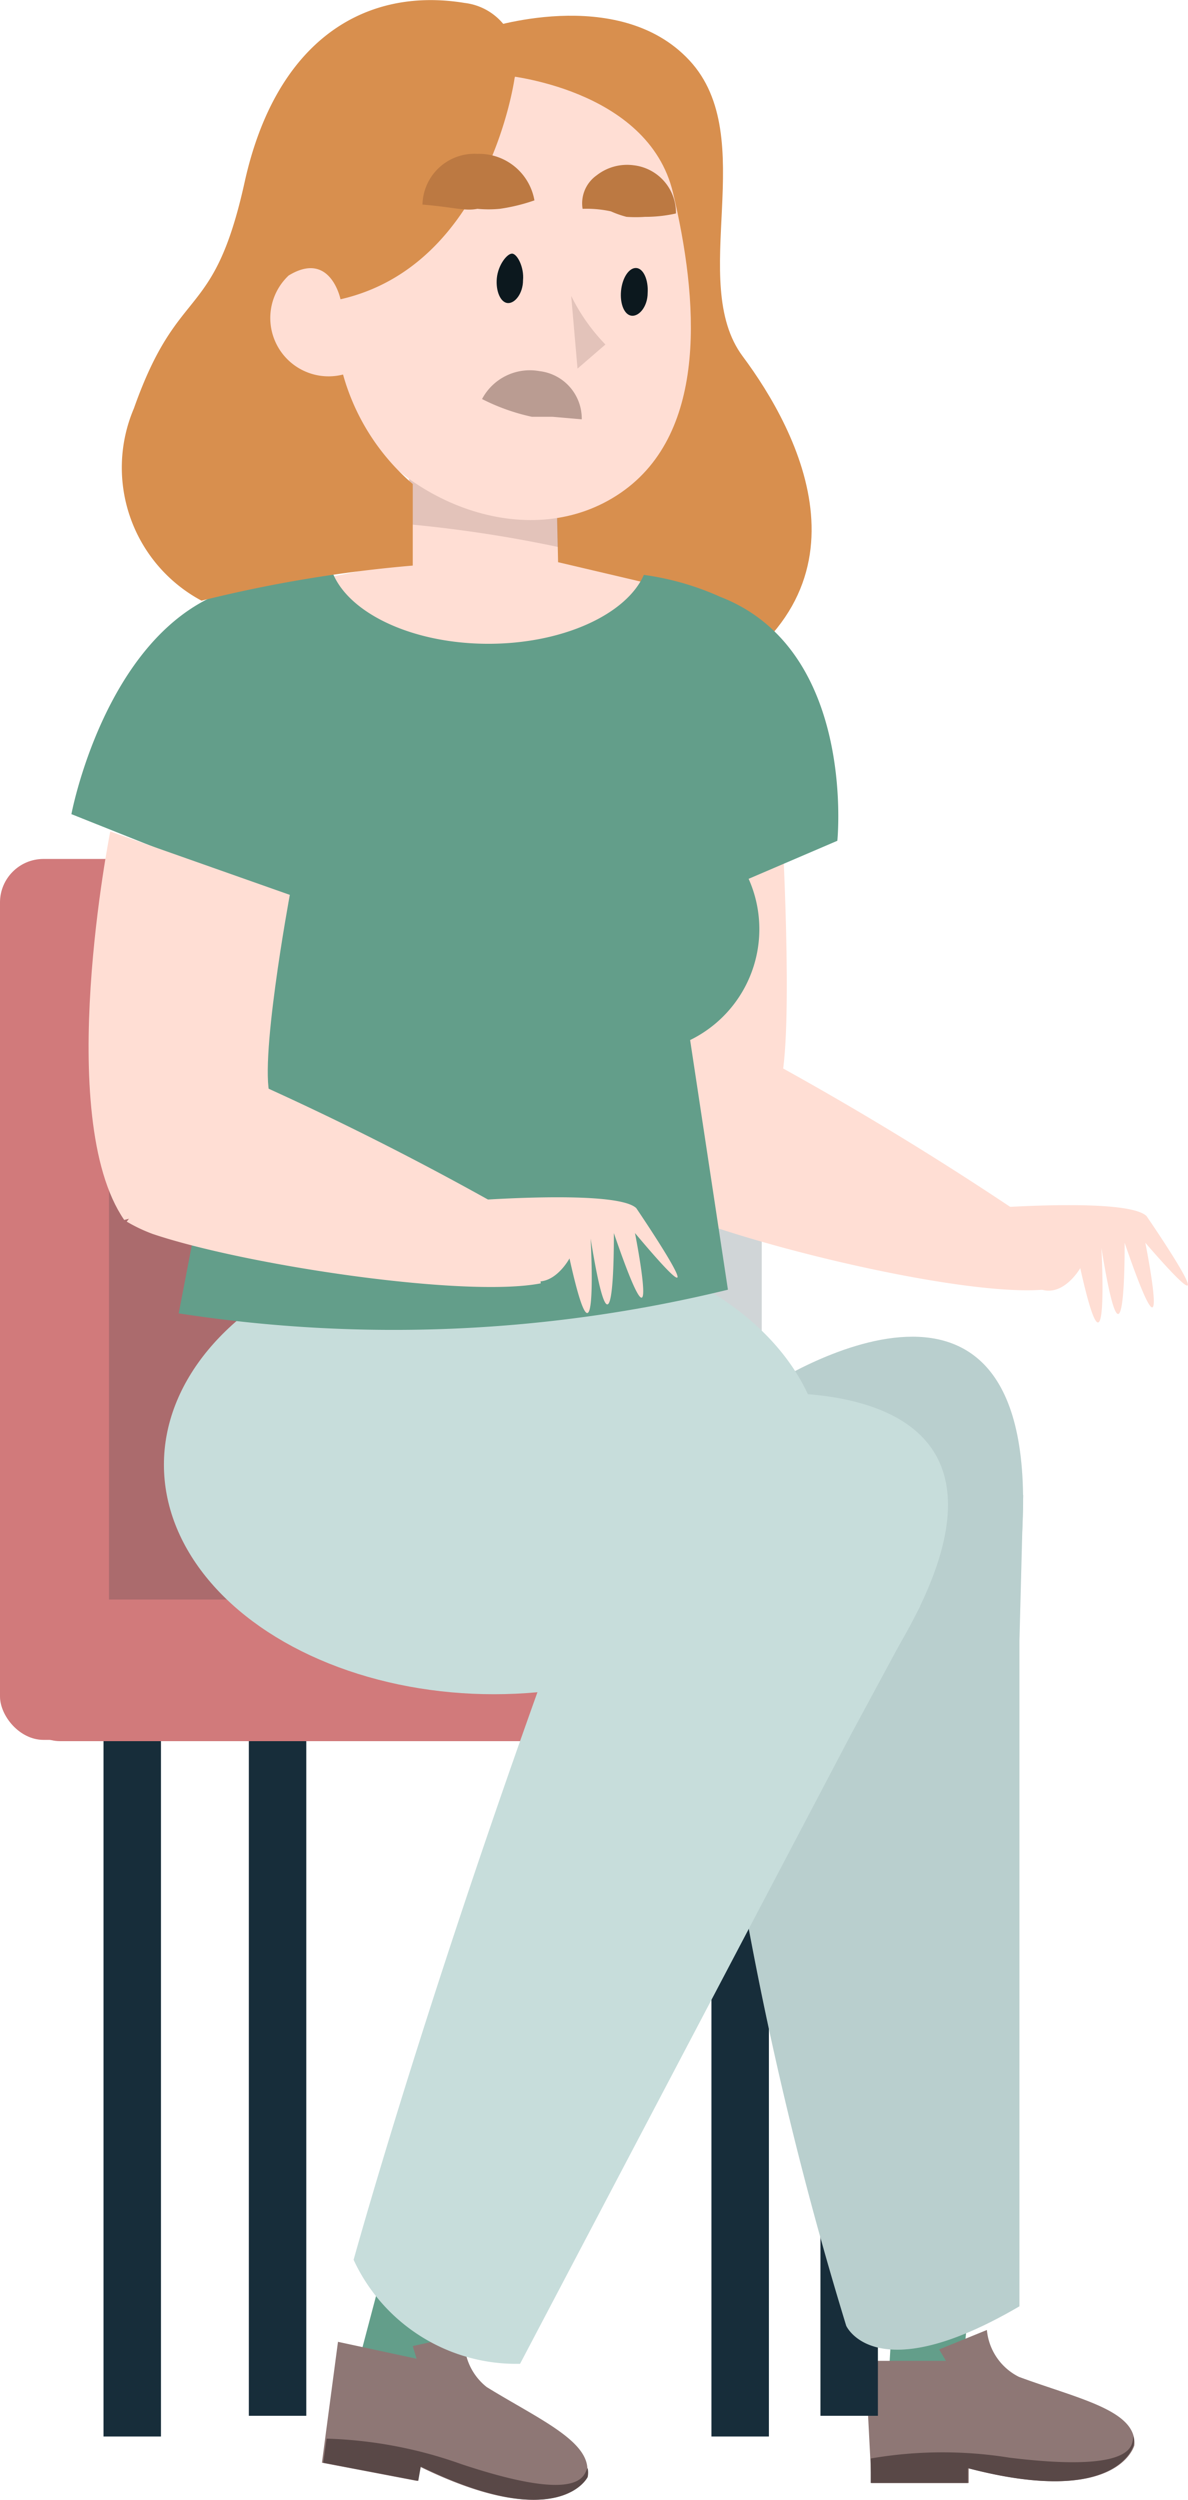 <svg xmlns="http://www.w3.org/2000/svg" viewBox="0 0 28.12 59.14"><defs><style>.cls-1{fill:#639e8a;}.cls-2{fill:#8e7775;}.cls-3{fill:#594847;}.cls-4,.cls-6,.cls-7{fill:#172d3a;}.cls-5{fill:#e58383;}.cls-6,.cls-9{opacity:0.1;}.cls-13,.cls-7{opacity:0.2;}.cls-8{fill:#c7dddb;}.cls-10{fill:#3b4f56;}.cls-11{fill:#ffded4;}.cls-12{fill:#d88f4e;}.cls-13,.cls-16{fill:#755950;}.cls-14{fill:#0c181e;}.cls-15{opacity:0.5;}.cls-17{fill:#bc7942;}</style></defs><title>Ativo 86</title><g id="Camada_2" data-name="Camada 2"><g id="Personagens"><polygon class="cls-1" points="9.32 52.73 8.26 56.74 9.76 57.49 11.12 53.22 9.32 52.73"/><path class="cls-2" d="M11,55.23a1.39,1.39,0,0,0,.52,1.24c1.28.79,2.58,1.33,2.36,2.13,0,0-.66,1.36-3.95-.25l-.06.34-2.25-.43L8,55.4l1.86.4-.09-.3Z"/><path class="cls-3" d="M10.91,58.29c3,1,2.9.19,3,.1a.5.5,0,0,1,0,.21s-.66,1.36-3.95-.25l-.06.34-2.25-.43.08-.57A10.37,10.37,0,0,1,10.91,58.29Z"/><polygon class="cls-1" points="21.23 53.01 20.98 57.15 22.61 57.58 23.09 53.13 21.23 53.01"/><path class="cls-2" d="M23.36,55.12a1.38,1.38,0,0,0,.76,1.11c1.41.52,2.8.79,2.73,1.62,0,0-.37,1.47-3.92.54l0,.35-2.3,0-.15-2.89,1.91,0-.16-.27Z"/><path class="cls-3" d="M23.89,58.14c3.17.39,2.88-.39,2.94-.5a.5.5,0,0,1,0,.21s-.37,1.47-3.92.54l0,.35-2.3,0,0-.58A10,10,0,0,1,23.89,58.14Z"/><rect class="cls-4" x="2.45" y="37.34" width="1.36" height="20.3"/><rect class="cls-4" x="5.89" y="36.85" width="1.36" height="20.3"/><rect class="cls-4" x="19.42" y="36.85" width="1.36" height="20.3"/><rect class="cls-4" x="16.84" y="37.34" width="1.36" height="20.3"/><rect class="cls-5" y="20.32" width="15.45" height="20.84" rx="1.03"/><rect class="cls-6" y="20.32" width="15.45" height="20.84" rx="1.03"/><rect class="cls-7" x="2.58" y="20.32" width="15.45" height="20.84" rx="1.03"/><rect class="cls-5" x="0.39" y="37.84" width="20.34" height="3.35" rx="1.03"/><rect class="cls-6" x="0.39" y="37.84" width="20.34" height="3.35" rx="1.03"/><path class="cls-8" d="M24.22,35.37l-.09,3.45V54.56c-3.42,2-4.1.46-4.1.46A85.43,85.43,0,0,1,16.7,38.46C20.11,37.76,20.82,36.12,24.22,35.37Z"/><path class="cls-8" d="M18.15,32.82s6.81-4.52,6,4-6.73,2.21-6.73,2.21Z"/><g class="cls-9"><path class="cls-10" d="M24.22,35.37l-.09,3.45V54.56c-3.42,2-4.1.46-4.1.46A85.43,85.43,0,0,1,16.7,38.46C20.11,37.76,20.82,36.12,24.22,35.37Z"/><path class="cls-10" d="M18.15,32.82s6.81-4.52,6,4-6.73,2.21-6.73,2.21Z"/></g><path class="cls-11" d="M18.46,25.69c0,.08.12.27.25.54-1.5.07-1.37,1.66-3.88,2.13-1.55-2.53.16-9.19.16-9.19l3.5,0S18.81,24.5,18.46,25.69Z"/><path class="cls-11" d="M17.08,24.49A76.44,76.44,0,0,1,24,28.61c.4.3.75.55,1,.77a2.54,2.54,0,0,0-.21,1.12c-1.82.21-6.95-1-9.06-1.91a4.14,4.14,0,0,1-.59-.35A8.34,8.34,0,0,0,17.08,24.49Z"/><path class="cls-12" d="M11.45.69s3.18-1.08,4.87.74-.06,5.23,1.26,7,3.32,5.55-1,7.87-5.28-2-5.28-2Z"/><path class="cls-8" d="M21.78,38l-1.62,3L12.31,55.92a4.24,4.24,0,0,1-3.94-2.46s1.87-6.79,5.29-16C17,38.33,18.4,37.18,21.78,38Z"/><ellipse class="cls-8" cx="11.69" cy="34.65" rx="7.81" ry="5.43"/><path class="cls-11" d="M9,7.88A1.48,1.48,0,0,1,7.5,9.36,1.48,1.48,0,0,1,6.16,7.77,1.48,1.48,0,0,1,7.62,6.28,1.49,1.49,0,0,1,9,7.88Z"/><path class="cls-11" d="M9.57,8.63l.18,4.62-4.13.86s4.16,2.26,7.45,2.07,3.59-2.07,3.59-2.07l-3.45-.81L13.16,11Z"/><path class="cls-13" d="M13.21,12.94l-.05-2.33-3.68-3,.27,4.8A30.85,30.85,0,0,1,13.21,12.94Z"/><path class="cls-11" d="M11.93,1.78s3.41.3,4,2.78.86,5.66-1.24,7.1-5.1.3-6.41-1.82S6.48,2.57,11.93,1.78Z"/><path class="cls-13" d="M13.52,7a4.53,4.53,0,0,0,.81,1.15l-.66.57"/><path class="cls-14" d="M15.33,6.93c0,.31-.19.55-.37.54s-.29-.28-.26-.59.19-.55.36-.54S15.35,6.62,15.33,6.93Z"/><path class="cls-14" d="M12.38,6.63c0,.31-.19.55-.36.54s-.29-.28-.26-.59S12,6,12.12,6,12.41,6.32,12.38,6.63Z"/><g class="cls-15"><path class="cls-16" d="M11.41,9.44a1.28,1.28,0,0,1,1.36-.66,1.13,1.13,0,0,1,1,1.14l-.69-.06-.49,0A4.85,4.85,0,0,1,11.41,9.44Z"/></g><path class="cls-1" d="M6.33,21.11,1.69,19.26c.1-.51,1.08-4.83,4.2-5.42a16.44,16.44,0,0,1,2-.25c.41.94,1.9,1.64,3.67,1.64s3.27-.7,3.68-1.63a6.55,6.55,0,0,1,1.81.52c3.23,1.25,2.77,5.77,2.77,5.77l-2.1.9a2.92,2.92,0,0,1-1.87,4,76.14,76.14,0,0,1-9.33-1l-.39-.16Z"/><path class="cls-12" d="M12.18,1.85s-.61,4.43-4.12,5.23c0,0-.24-1.17-1.23-.56A1.38,1.38,0,0,0,8.12,8.86a5.27,5.27,0,0,0,1.65,2.59l0,1.93a31.71,31.71,0,0,0-5,.83,3.57,3.57,0,0,1-1.6-4.55c1.06-3,1.88-2,2.62-5.35S8.63-.32,11,.07A1.4,1.4,0,0,1,12.18,1.85Z"/><path class="cls-17" d="M10,4.84a1.23,1.23,0,0,1,1.3-1.2,1.33,1.33,0,0,1,1.35,1.1,4.3,4.3,0,0,1-.82.2,2.75,2.75,0,0,1-.53,0C11,5,10.74,4.9,10,4.84Z"/><path class="cls-17" d="M13.79,4.94a.81.81,0,0,1,.33-.79A1.17,1.17,0,0,1,15,3.91a1.13,1.13,0,0,1,1,1.14,3.3,3.3,0,0,1-.73.08,3.18,3.18,0,0,1-.44,0A2.35,2.35,0,0,1,14.46,5,2.71,2.71,0,0,0,13.79,4.94Z"/><path class="cls-1" d="M16,22.39l1.23,8.12a33.35,33.35,0,0,1-13,.56L6.28,20.43Z"/><path class="cls-11" d="M6.42,26l.28.54c-1.49.14-1.28,1.73-3.76,2.32-1.68-2.44-.33-9.19-.33-9.19l4.25,1.5S6.09,25.32,6.42,26Z"/><path class="cls-11" d="M4.64,25a71.85,71.85,0,0,1,7.2,3.54c.43.26.79.48,1.07.69a2.54,2.54,0,0,0-.11,1.13c-1.8.35-7-.43-9.19-1.17A3.81,3.81,0,0,1,3,28.9,8.38,8.38,0,0,0,4.64,25Z"/><path class="cls-8" d="M17.47,33s8.12-1,3.6,6.27-7-1-7-1Z"/><path class="cls-11" d="M15.06,28.58c-.49-.46-4.14-.16-4.14-.16s1.18.7.62.61a5.84,5.84,0,0,0,.65,1c.74.77,1.29-.26,1.29-.26.7,3.16.5-.47.5-.47.58,3.58.55-.13.55-.13,1.18,3.44.5,0,.5,0C17.28,31.85,15.06,28.58,15.06,28.58Z"/><path class="cls-11" d="M27.14,28.77c-.48-.47-4.13-.16-4.13-.16s1.18.7.62.6a4.63,4.63,0,0,0,.65,1.05C25,31,25.57,30,25.57,30c.7,3.15.5-.48.5-.48.58,3.59.55-.12.55-.12,1.18,3.44.49,0,.49,0C29.36,32,27.14,28.77,27.14,28.77Z"/></g></g></svg>